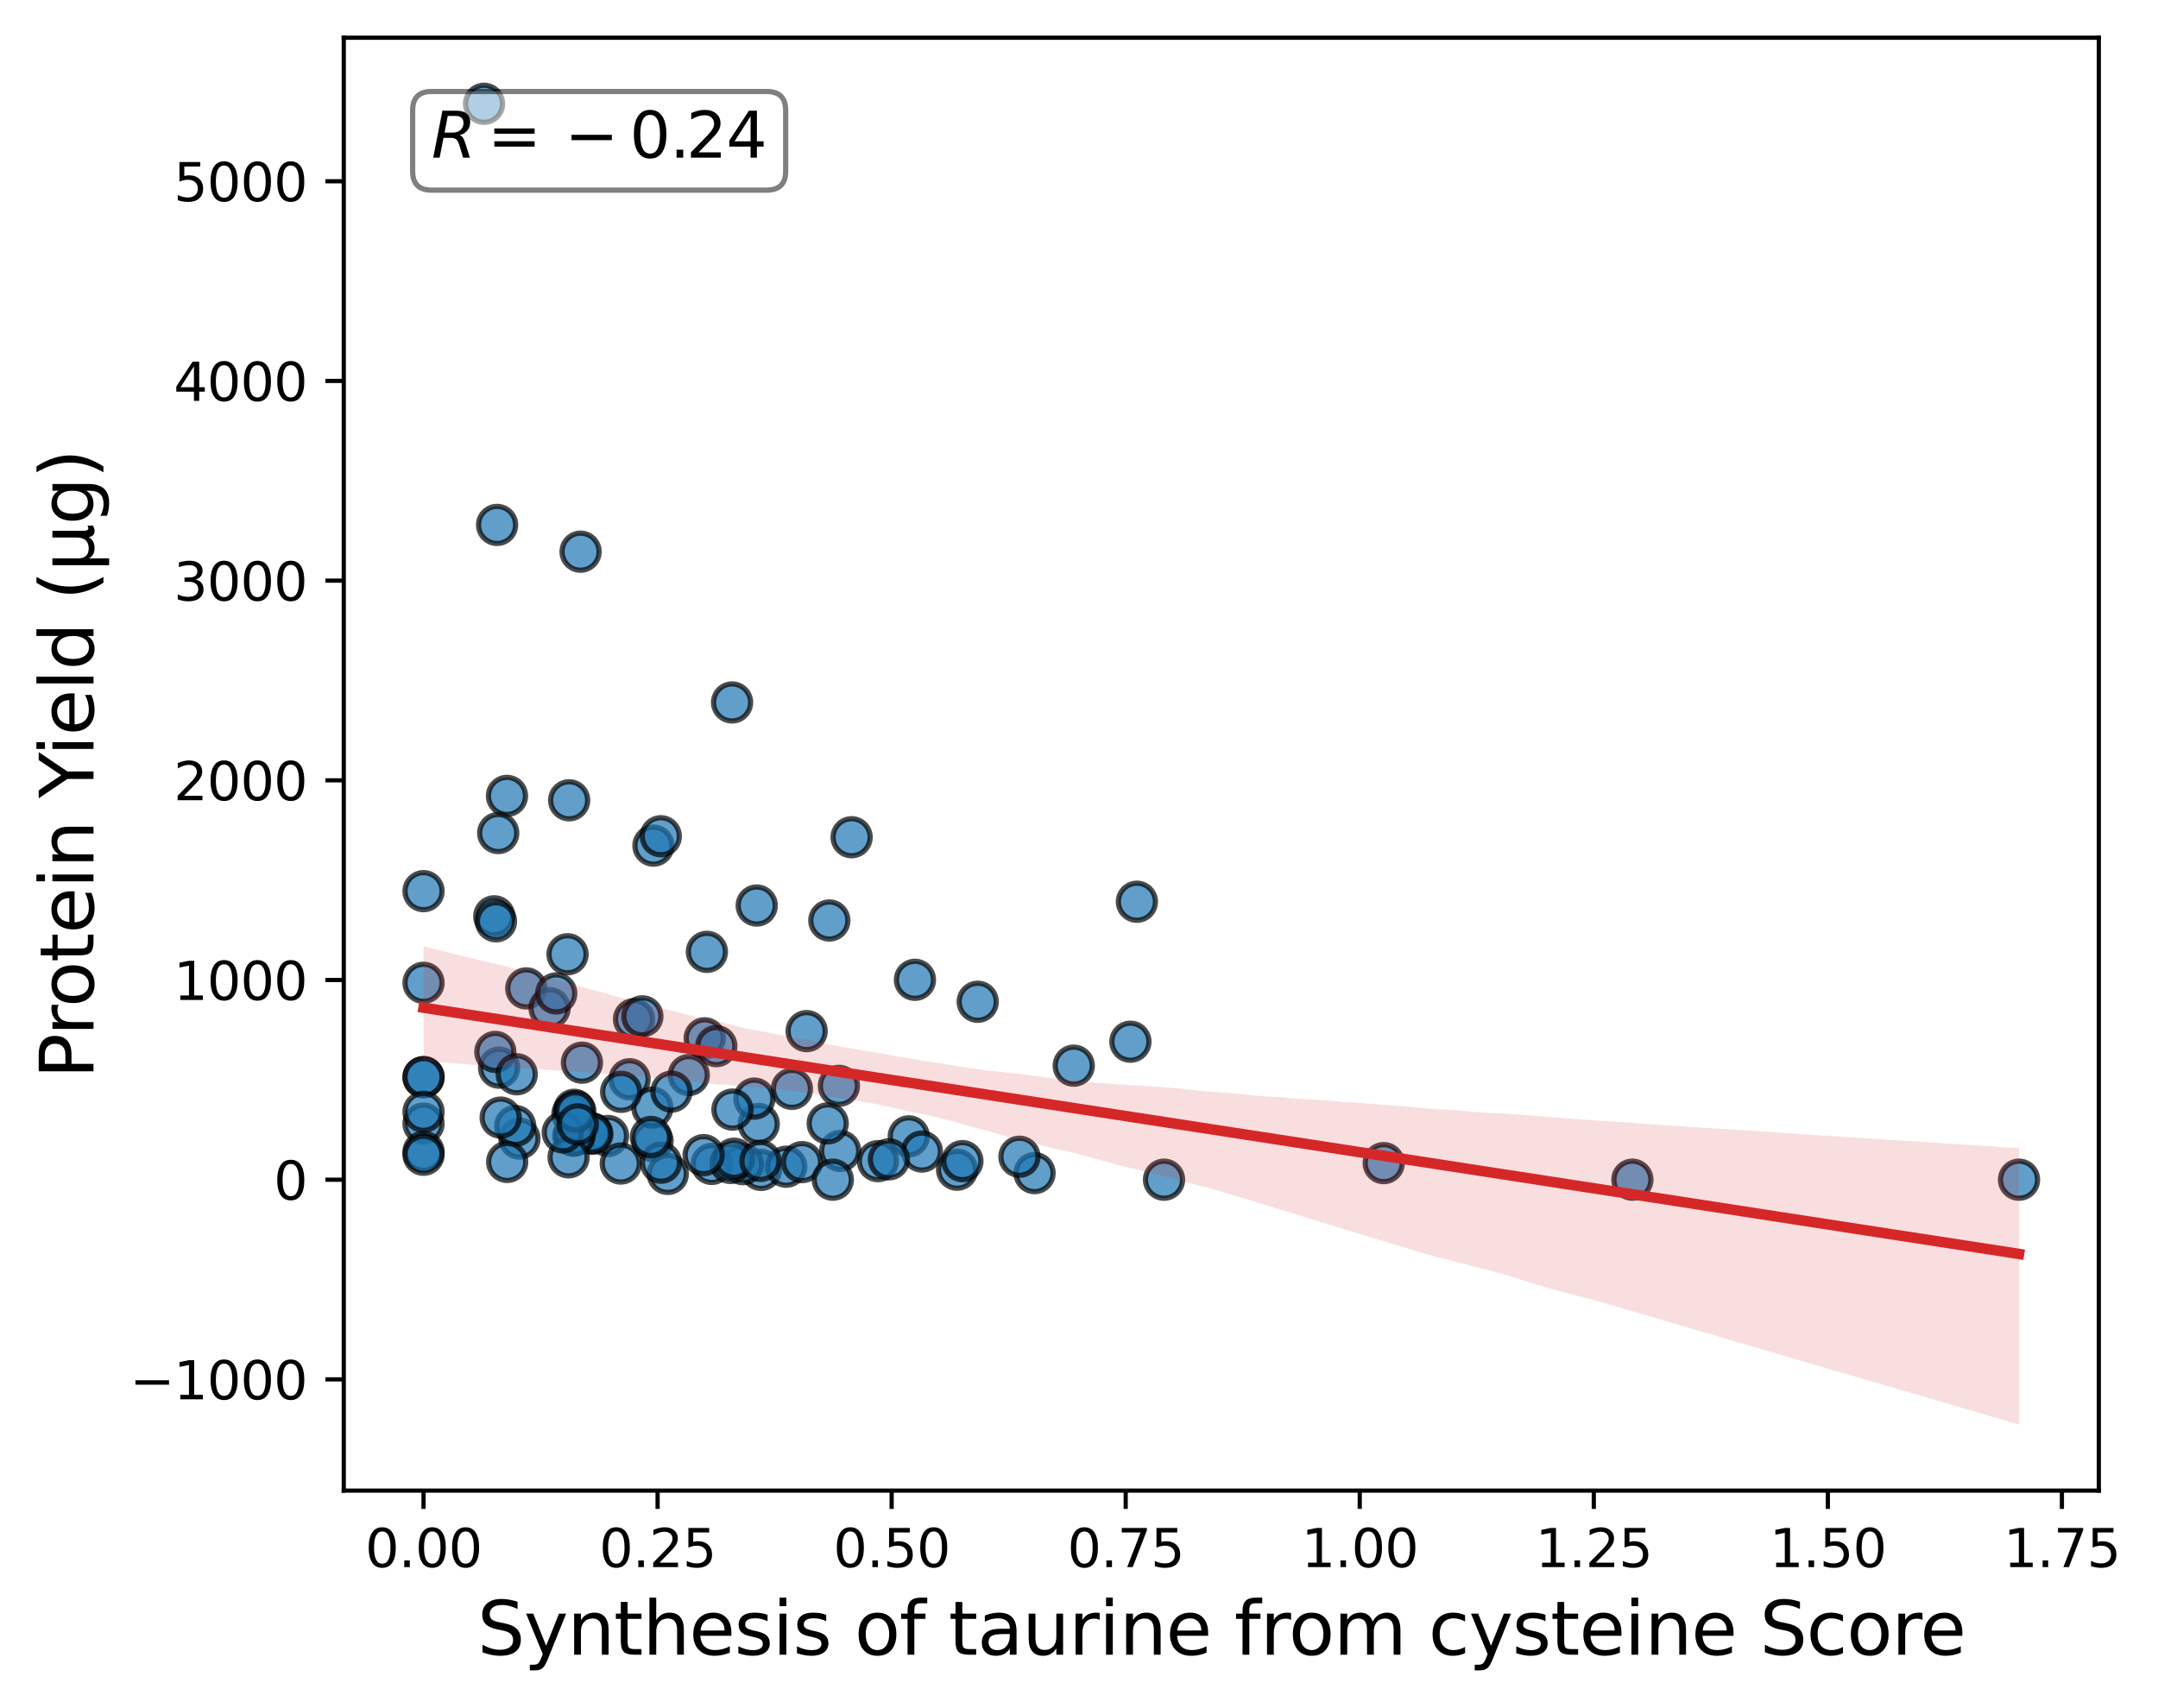 <?xml version="1.0" encoding="utf-8" standalone="no"?>
<!DOCTYPE svg PUBLIC "-//W3C//DTD SVG 1.1//EN"
  "http://www.w3.org/Graphics/SVG/1.1/DTD/svg11.dtd">
<svg xmlns:xlink="http://www.w3.org/1999/xlink" width="411.673pt" height="325.827pt" viewBox="0 0 411.673 325.827" xmlns="http://www.w3.org/2000/svg" version="1.1">
 <defs>
  <style type="text/css">*{stroke-linejoin: round; stroke-linecap: butt}</style>
 </defs>
 <g id="figure_1">
  <g id="patch_1">
   <path d="M 0 325.827 
L 411.673 325.827 
L 411.673 0 
L 0 0 
z
" style="fill: #ffffff"/>
  </g>
  <g id="axes_1">
   <g id="patch_2">
    <path d="M 65.579 284.4 
L 400.379 284.4 
L 400.379 7.2 
L 65.579 7.2 
z
" style="fill: #ffffff"/>
   </g>
   <g id="PathCollection_1">
    <defs>
     <path id="m9f93c9356a" d="M 0 3.536 
C 0.938 3.536 1.837 3.163 2.5 2.5 
C 3.163 1.837 3.536 0.938 3.536 0 
C 3.536 -0.938 3.163 -1.837 2.5 -2.5 
C 1.837 -3.163 0.938 -3.536 0 -3.536 
C -0.938 -3.536 -1.837 -3.163 -2.5 -2.5 
C -3.163 -1.837 -3.536 -0.938 -3.536 0 
C -3.536 0.938 -3.163 1.837 -2.5 2.5 
C -1.837 3.163 -0.938 3.536 0 3.536 
z
" style="stroke: #000000; stroke-opacity: 0.7"/>
    </defs>
    <g clip-path="url(#p8a6042e773)">
     <use xlink:href="#m9f93c9356a" x="215.643" y="198.755" style="fill: #1f77b4; fill-opacity: 0.7; stroke: #000000; stroke-opacity: 0.7"/>
     <use xlink:href="#m9f93c9356a" x="173.362" y="216.815" style="fill: #1f77b4; fill-opacity: 0.7; stroke: #000000; stroke-opacity: 0.7"/>
     <use xlink:href="#m9f93c9356a" x="134.433" y="198.108" style="fill: #1f77b4; fill-opacity: 0.7; stroke: #000000; stroke-opacity: 0.7"/>
     <use xlink:href="#m9f93c9356a" x="99.093" y="217.234" style="fill: #1f77b4; fill-opacity: 0.7; stroke: #000000; stroke-opacity: 0.7"/>
     <use xlink:href="#m9f93c9356a" x="120.099" y="205.918" style="fill: #1f77b4; fill-opacity: 0.7; stroke: #000000; stroke-opacity: 0.7"/>
     <use xlink:href="#m9f93c9356a" x="80.797" y="187.516" style="fill: #1f77b4; fill-opacity: 0.7; stroke: #000000; stroke-opacity: 0.7"/>
     <use xlink:href="#m9f93c9356a" x="98.282" y="214.833" style="fill: #1f77b4; fill-opacity: 0.7; stroke: #000000; stroke-opacity: 0.7"/>
     <use xlink:href="#m9f93c9356a" x="100.396" y="188.583" style="fill: #1f77b4; fill-opacity: 0.7; stroke: #000000; stroke-opacity: 0.7"/>
     <use xlink:href="#m9f93c9356a" x="80.797" y="214.376" style="fill: #1f77b4; fill-opacity: 0.7; stroke: #000000; stroke-opacity: 0.7"/>
     <use xlink:href="#m9f93c9356a" x="95.21" y="203.708" style="fill: #1f77b4; fill-opacity: 0.7; stroke: #000000; stroke-opacity: 0.7"/>
     <use xlink:href="#m9f93c9356a" x="115.991" y="216.738" style="fill: #1f77b4; fill-opacity: 0.7; stroke: #000000; stroke-opacity: 0.7"/>
     <use xlink:href="#m9f93c9356a" x="160.278" y="219.596" style="fill: #1f77b4; fill-opacity: 0.7; stroke: #000000; stroke-opacity: 0.7"/>
     <use xlink:href="#m9f93c9356a" x="134.851" y="181.61" style="fill: #1f77b4; fill-opacity: 0.7; stroke: #000000; stroke-opacity: 0.7"/>
     <use xlink:href="#m9f93c9356a" x="186.517" y="191.135" style="fill: #1f77b4; fill-opacity: 0.7; stroke: #000000; stroke-opacity: 0.7"/>
     <use xlink:href="#m9f93c9356a" x="112.784" y="216.205" style="fill: #1f77b4; fill-opacity: 0.7; stroke: #000000; stroke-opacity: 0.7"/>
     <use xlink:href="#m9f93c9356a" x="80.797" y="205.537" style="fill: #1f77b4; fill-opacity: 0.7; stroke: #000000; stroke-opacity: 0.7"/>
     <use xlink:href="#m9f93c9356a" x="112.998" y="216.319" style="fill: #1f77b4; fill-opacity: 0.7; stroke: #000000; stroke-opacity: 0.7"/>
     <use xlink:href="#m9f93c9356a" x="175.862" y="219.71" style="fill: #1f77b4; fill-opacity: 0.7; stroke: #000000; stroke-opacity: 0.7"/>
     <use xlink:href="#m9f93c9356a" x="109.365" y="216.7" style="fill: #1f77b4; fill-opacity: 0.7; stroke: #000000; stroke-opacity: 0.7"/>
     <use xlink:href="#m9f93c9356a" x="80.797" y="205.499" style="fill: #1f77b4; fill-opacity: 0.7; stroke: #000000; stroke-opacity: 0.7"/>
     <use xlink:href="#m9f93c9356a" x="136.651" y="199.594" style="fill: #1f77b4; fill-opacity: 0.7; stroke: #000000; stroke-opacity: 0.7"/>
     <use xlink:href="#m9f93c9356a" x="153.881" y="196.736" style="fill: #1f77b4; fill-opacity: 0.7; stroke: #000000; stroke-opacity: 0.7"/>
     <use xlink:href="#m9f93c9356a" x="174.541" y="186.944" style="fill: #1f77b4; fill-opacity: 0.7; stroke: #000000; stroke-opacity: 0.7"/>
     <use xlink:href="#m9f93c9356a" x="80.797" y="212.128" style="fill: #1f77b4; fill-opacity: 0.7; stroke: #000000; stroke-opacity: 0.7"/>
     <use xlink:href="#m9f93c9356a" x="109.632" y="216.586" style="fill: #1f77b4; fill-opacity: 0.7; stroke: #000000; stroke-opacity: 0.7"/>
     <use xlink:href="#m9f93c9356a" x="94.491" y="200.698" style="fill: #1f77b4; fill-opacity: 0.7; stroke: #000000; stroke-opacity: 0.7"/>
     <use xlink:href="#m9f93c9356a" x="144.742" y="214.452" style="fill: #1f77b4; fill-opacity: 0.7; stroke: #000000; stroke-opacity: 0.7"/>
     <use xlink:href="#m9f93c9356a" x="80.797" y="219.748" style="fill: #1f77b4; fill-opacity: 0.7; stroke: #000000; stroke-opacity: 0.7"/>
     <use xlink:href="#m9f93c9356a" x="109.203" y="212.586" style="fill: #1f77b4; fill-opacity: 0.7; stroke: #000000; stroke-opacity: 0.7"/>
     <use xlink:href="#m9f93c9356a" x="111.014" y="202.756" style="fill: #1f77b4; fill-opacity: 0.7; stroke: #000000; stroke-opacity: 0.7"/>
     <use xlink:href="#m9f93c9356a" x="143.911" y="209.614" style="fill: #1f77b4; fill-opacity: 0.7; stroke: #000000; stroke-opacity: 0.7"/>
     <use xlink:href="#m9f93c9356a" x="204.836" y="203.327" style="fill: #1f77b4; fill-opacity: 0.7; stroke: #000000; stroke-opacity: 0.7"/>
     <use xlink:href="#m9f93c9356a" x="109.524" y="211.747" style="fill: #1f77b4; fill-opacity: 0.7; stroke: #000000; stroke-opacity: 0.7"/>
     <use xlink:href="#m9f93c9356a" x="120.951" y="194.45" style="fill: #1f77b4; fill-opacity: 0.7; stroke: #000000; stroke-opacity: 0.7"/>
     <use xlink:href="#m9f93c9356a" x="124.484" y="217.691" style="fill: #1f77b4; fill-opacity: 0.7; stroke: #000000; stroke-opacity: 0.7"/>
     <use xlink:href="#m9f93c9356a" x="108.267" y="182.068" style="fill: #1f77b4; fill-opacity: 0.7; stroke: #000000; stroke-opacity: 0.7"/>
     <use xlink:href="#m9f93c9356a" x="131.395" y="205.118" style="fill: #1f77b4; fill-opacity: 0.7; stroke: #000000; stroke-opacity: 0.7"/>
     <use xlink:href="#m9f93c9356a" x="96.713" y="151.854" style="fill: #1f77b4; fill-opacity: 0.7; stroke: #000000; stroke-opacity: 0.7"/>
     <use xlink:href="#m9f93c9356a" x="139.654" y="134.024" style="fill: #1f77b4; fill-opacity: 0.7; stroke: #000000; stroke-opacity: 0.7"/>
     <use xlink:href="#m9f93c9356a" x="110.753" y="105.258" style="fill: #1f77b4; fill-opacity: 0.7; stroke: #000000; stroke-opacity: 0.7"/>
     <use xlink:href="#m9f93c9356a" x="94.827" y="100.153" style="fill: #1f77b4; fill-opacity: 0.7; stroke: #000000; stroke-opacity: 0.7"/>
     <use xlink:href="#m9f93c9356a" x="92.339" y="19.8" style="fill: #1f77b4; fill-opacity: 0.7; stroke: #000000; stroke-opacity: 0.7"/>
     <use xlink:href="#m9f93c9356a" x="94.286" y="174.829" style="fill: #1f77b4; fill-opacity: 0.7; stroke: #000000; stroke-opacity: 0.7"/>
     <use xlink:href="#m9f93c9356a" x="144.356" y="172.771" style="fill: #1f77b4; fill-opacity: 0.7; stroke: #000000; stroke-opacity: 0.7"/>
     <use xlink:href="#m9f93c9356a" x="216.884" y="172.047" style="fill: #1f77b4; fill-opacity: 0.7; stroke: #000000; stroke-opacity: 0.7"/>
     <use xlink:href="#m9f93c9356a" x="80.797" y="170.028" style="fill: #1f77b4; fill-opacity: 0.7; stroke: #000000; stroke-opacity: 0.7"/>
     <use xlink:href="#m9f93c9356a" x="124.657" y="161.341" style="fill: #1f77b4; fill-opacity: 0.7; stroke: #000000; stroke-opacity: 0.7"/>
     <use xlink:href="#m9f93c9356a" x="162.459" y="159.741" style="fill: #1f77b4; fill-opacity: 0.7; stroke: #000000; stroke-opacity: 0.7"/>
     <use xlink:href="#m9f93c9356a" x="126.059" y="159.551" style="fill: #1f77b4; fill-opacity: 0.7; stroke: #000000; stroke-opacity: 0.7"/>
     <use xlink:href="#m9f93c9356a" x="95.041" y="158.941" style="fill: #1f77b4; fill-opacity: 0.7; stroke: #000000; stroke-opacity: 0.7"/>
     <use xlink:href="#m9f93c9356a" x="94.613" y="175.781" style="fill: #1f77b4; fill-opacity: 0.7; stroke: #000000; stroke-opacity: 0.7"/>
     <use xlink:href="#m9f93c9356a" x="158.21" y="175.629" style="fill: #1f77b4; fill-opacity: 0.7; stroke: #000000; stroke-opacity: 0.7"/>
     <use xlink:href="#m9f93c9356a" x="127.386" y="223.977" style="fill: #1f77b4; fill-opacity: 0.7; stroke: #000000; stroke-opacity: 0.7"/>
     <use xlink:href="#m9f93c9356a" x="197.358" y="223.825" style="fill: #1f77b4; fill-opacity: 0.7; stroke: #000000; stroke-opacity: 0.7"/>
     <use xlink:href="#m9f93c9356a" x="145.174" y="223.215" style="fill: #1f77b4; fill-opacity: 0.7; stroke: #000000; stroke-opacity: 0.7"/>
     <use xlink:href="#m9f93c9356a" x="182.583" y="223.177" style="fill: #1f77b4; fill-opacity: 0.7; stroke: #000000; stroke-opacity: 0.7"/>
     <use xlink:href="#m9f93c9356a" x="149.98" y="222.606" style="fill: #1f77b4; fill-opacity: 0.7; stroke: #000000; stroke-opacity: 0.7"/>
     <use xlink:href="#m9f93c9356a" x="141.741" y="222.111" style="fill: #1f77b4; fill-opacity: 0.7; stroke: #000000; stroke-opacity: 0.7"/>
     <use xlink:href="#m9f93c9356a" x="135.775" y="222.072" style="fill: #1f77b4; fill-opacity: 0.7; stroke: #000000; stroke-opacity: 0.7"/>
     <use xlink:href="#m9f93c9356a" x="118.426" y="221.996" style="fill: #1f77b4; fill-opacity: 0.7; stroke: #000000; stroke-opacity: 0.7"/>
     <use xlink:href="#m9f93c9356a" x="263.966" y="221.92" style="fill: #1f77b4; fill-opacity: 0.7; stroke: #000000; stroke-opacity: 0.7"/>
     <use xlink:href="#m9f93c9356a" x="139.345" y="221.882" style="fill: #1f77b4; fill-opacity: 0.7; stroke: #000000; stroke-opacity: 0.7"/>
     <use xlink:href="#m9f93c9356a" x="126.095" y="221.844" style="fill: #1f77b4; fill-opacity: 0.7; stroke: #000000; stroke-opacity: 0.7"/>
     <use xlink:href="#m9f93c9356a" x="153" y="221.73" style="fill: #1f77b4; fill-opacity: 0.7; stroke: #000000; stroke-opacity: 0.7"/>
     <use xlink:href="#m9f93c9356a" x="96.75" y="221.691" style="fill: #1f77b4; fill-opacity: 0.7; stroke: #000000; stroke-opacity: 0.7"/>
     <use xlink:href="#m9f93c9356a" x="167.481" y="221.539" style="fill: #1f77b4; fill-opacity: 0.7; stroke: #000000; stroke-opacity: 0.7"/>
     <use xlink:href="#m9f93c9356a" x="183.597" y="221.539" style="fill: #1f77b4; fill-opacity: 0.7; stroke: #000000; stroke-opacity: 0.7"/>
     <use xlink:href="#m9f93c9356a" x="169.574" y="221.196" style="fill: #1f77b4; fill-opacity: 0.7; stroke: #000000; stroke-opacity: 0.7"/>
     <use xlink:href="#m9f93c9356a" x="140.022" y="221.082" style="fill: #1f77b4; fill-opacity: 0.7; stroke: #000000; stroke-opacity: 0.7"/>
     <use xlink:href="#m9f93c9356a" x="108.465" y="220.815" style="fill: #1f77b4; fill-opacity: 0.7; stroke: #000000; stroke-opacity: 0.7"/>
     <use xlink:href="#m9f93c9356a" x="194.474" y="220.701" style="fill: #1f77b4; fill-opacity: 0.7; stroke: #000000; stroke-opacity: 0.7"/>
     <use xlink:href="#m9f93c9356a" x="124.448" y="211.328" style="fill: #1f77b4; fill-opacity: 0.7; stroke: #000000; stroke-opacity: 0.7"/>
     <use xlink:href="#m9f93c9356a" x="122.544" y="193.917" style="fill: #1f77b4; fill-opacity: 0.7; stroke: #000000; stroke-opacity: 0.7"/>
     <use xlink:href="#m9f93c9356a" x="107.353" y="216.053" style="fill: #1f77b4; fill-opacity: 0.7; stroke: #000000; stroke-opacity: 0.7"/>
     <use xlink:href="#m9f93c9356a" x="108.576" y="152.693" style="fill: #1f77b4; fill-opacity: 0.7; stroke: #000000; stroke-opacity: 0.7"/>
     <use xlink:href="#m9f93c9356a" x="80.797" y="220.32" style="fill: #1f77b4; fill-opacity: 0.7; stroke: #000000; stroke-opacity: 0.7"/>
     <use xlink:href="#m9f93c9356a" x="157.897" y="214.338" style="fill: #1f77b4; fill-opacity: 0.7; stroke: #000000; stroke-opacity: 0.7"/>
     <use xlink:href="#m9f93c9356a" x="98.569" y="204.966" style="fill: #1f77b4; fill-opacity: 0.7; stroke: #000000; stroke-opacity: 0.7"/>
     <use xlink:href="#m9f93c9356a" x="95.511" y="213.233" style="fill: #1f77b4; fill-opacity: 0.7; stroke: #000000; stroke-opacity: 0.7"/>
     <use xlink:href="#m9f93c9356a" x="109.742" y="212.014" style="fill: #1f77b4; fill-opacity: 0.7; stroke: #000000; stroke-opacity: 0.7"/>
     <use xlink:href="#m9f93c9356a" x="104.842" y="192.355" style="fill: #1f77b4; fill-opacity: 0.7; stroke: #000000; stroke-opacity: 0.7"/>
     <use xlink:href="#m9f93c9356a" x="134.228" y="220.396" style="fill: #1f77b4; fill-opacity: 0.7; stroke: #000000; stroke-opacity: 0.7"/>
     <use xlink:href="#m9f93c9356a" x="139.727" y="211.709" style="fill: #1f77b4; fill-opacity: 0.7; stroke: #000000; stroke-opacity: 0.7"/>
     <use xlink:href="#m9f93c9356a" x="118.494" y="208.318" style="fill: #1f77b4; fill-opacity: 0.7; stroke: #000000; stroke-opacity: 0.7"/>
     <use xlink:href="#m9f93c9356a" x="124.178" y="216.929" style="fill: #1f77b4; fill-opacity: 0.7; stroke: #000000; stroke-opacity: 0.7"/>
     <use xlink:href="#m9f93c9356a" x="128.09" y="208.28" style="fill: #1f77b4; fill-opacity: 0.7; stroke: #000000; stroke-opacity: 0.7"/>
     <use xlink:href="#m9f93c9356a" x="160.035" y="207.175" style="fill: #1f77b4; fill-opacity: 0.7; stroke: #000000; stroke-opacity: 0.7"/>
     <use xlink:href="#m9f93c9356a" x="110.217" y="214.529" style="fill: #1f77b4; fill-opacity: 0.7; stroke: #000000; stroke-opacity: 0.7"/>
     <use xlink:href="#m9f93c9356a" x="151.069" y="207.747" style="fill: #1f77b4; fill-opacity: 0.7; stroke: #000000; stroke-opacity: 0.7"/>
     <use xlink:href="#m9f93c9356a" x="145.07" y="221.501" style="fill: #1f77b4; fill-opacity: 0.7; stroke: #000000; stroke-opacity: 0.7"/>
     <use xlink:href="#m9f93c9356a" x="106.11" y="189.535" style="fill: #1f77b4; fill-opacity: 0.7; stroke: #000000; stroke-opacity: 0.7"/>
     <use xlink:href="#m9f93c9356a" x="158.872" y="225.082" style="fill: #1f77b4; fill-opacity: 0.7; stroke: #000000; stroke-opacity: 0.7"/>
     <use xlink:href="#m9f93c9356a" x="222.056" y="225.082" style="fill: #1f77b4; fill-opacity: 0.7; stroke: #000000; stroke-opacity: 0.7"/>
     <use xlink:href="#m9f93c9356a" x="311.401" y="225.082" style="fill: #1f77b4; fill-opacity: 0.7; stroke: #000000; stroke-opacity: 0.7"/>
     <use xlink:href="#m9f93c9356a" x="385.161" y="225.082" style="fill: #1f77b4; fill-opacity: 0.7; stroke: #000000; stroke-opacity: 0.7"/>
    </g>
   </g>
   <g id="PolyCollection_1">
    <path d="M 80.797 180.516 
L 80.797 202.462 
L 83.872 202.678 
L 86.946 202.894 
L 90.02 203.139 
L 93.095 203.386 
L 96.169 203.543 
L 99.244 203.759 
L 102.318 203.97 
L 105.392 204.189 
L 108.467 204.378 
L 111.541 204.587 
L 114.615 204.842 
L 117.69 205.09 
L 120.764 205.33 
L 123.839 205.577 
L 126.913 205.813 
L 129.987 206.152 
L 133.062 206.418 
L 136.136 206.846 
L 139.21 207.033 
L 142.285 207.289 
L 145.359 207.577 
L 148.434 207.824 
L 151.508 208.171 
L 154.582 208.636 
L 157.657 209.085 
L 160.731 209.645 
L 163.806 210.085 
L 166.88 210.591 
L 169.954 211.237 
L 173.029 211.99 
L 176.103 212.555 
L 179.177 213.304 
L 182.252 214.07 
L 185.326 215.001 
L 188.401 215.752 
L 191.475 216.688 
L 194.549 217.446 
L 197.624 218.206 
L 200.698 219.056 
L 203.772 219.716 
L 206.847 220.477 
L 209.921 221.353 
L 212.996 222.217 
L 216.07 222.944 
L 219.144 223.688 
L 222.219 224.489 
L 225.293 225.289 
L 228.367 226.09 
L 231.442 226.891 
L 234.516 227.805 
L 237.591 228.738 
L 240.665 229.683 
L 243.739 230.628 
L 246.814 231.573 
L 249.888 232.518 
L 252.963 233.463 
L 256.037 234.403 
L 259.111 235.341 
L 262.186 236.279 
L 265.26 237.216 
L 268.334 238.154 
L 271.409 239.092 
L 274.483 239.911 
L 277.558 240.703 
L 280.632 241.494 
L 283.706 242.282 
L 286.781 243.087 
L 289.855 244.06 
L 292.929 245.034 
L 296.004 245.932 
L 299.078 246.745 
L 302.153 247.558 
L 305.227 248.371 
L 308.301 249.265 
L 311.376 250.168 
L 314.45 251.071 
L 317.525 251.974 
L 320.599 252.878 
L 323.673 253.781 
L 326.748 254.684 
L 329.822 255.587 
L 332.896 256.488 
L 335.971 257.389 
L 339.045 258.289 
L 342.12 259.19 
L 345.194 260.091 
L 348.268 260.992 
L 351.343 261.892 
L 354.417 262.793 
L 357.491 263.694 
L 360.566 264.594 
L 363.64 265.495 
L 366.715 266.396 
L 369.789 267.296 
L 372.863 268.197 
L 375.938 269.098 
L 379.012 269.999 
L 382.087 270.899 
L 385.161 271.8 
L 385.161 219.06 
L 385.161 219.06 
L 382.087 218.885 
L 379.012 218.674 
L 375.938 218.465 
L 372.863 218.267 
L 369.789 218.068 
L 366.715 217.869 
L 363.64 217.678 
L 360.566 217.495 
L 357.491 217.273 
L 354.417 217.075 
L 351.343 216.877 
L 348.268 216.692 
L 345.194 216.481 
L 342.12 216.281 
L 339.045 216.082 
L 335.971 215.883 
L 332.896 215.684 
L 329.822 215.486 
L 326.748 215.288 
L 323.673 215.089 
L 320.599 214.891 
L 317.525 214.693 
L 314.45 214.482 
L 311.376 214.248 
L 308.301 214.047 
L 305.227 213.852 
L 302.153 213.615 
L 299.078 213.379 
L 296.004 213.143 
L 292.929 212.903 
L 289.855 212.666 
L 286.781 212.442 
L 283.706 212.329 
L 280.632 212.11 
L 277.558 211.811 
L 274.483 211.659 
L 271.409 211.422 
L 268.334 211.156 
L 265.26 210.889 
L 262.186 210.64 
L 259.111 210.428 
L 256.037 210.217 
L 252.963 209.983 
L 249.888 209.781 
L 246.814 209.566 
L 243.739 209.299 
L 240.665 209.147 
L 237.591 208.829 
L 234.516 208.571 
L 231.442 208.329 
L 228.367 208.088 
L 225.293 207.718 
L 222.219 207.439 
L 219.144 207.244 
L 216.07 207.066 
L 212.996 206.874 
L 209.921 206.64 
L 206.847 206.401 
L 203.772 206.031 
L 200.698 205.745 
L 197.624 205.324 
L 194.549 204.929 
L 191.475 204.575 
L 188.401 204.251 
L 185.326 203.851 
L 182.252 203.343 
L 179.177 202.845 
L 176.103 202.39 
L 173.029 201.862 
L 169.954 201.332 
L 166.88 200.812 
L 163.806 200.25 
L 160.731 199.757 
L 157.657 199.158 
L 154.582 198.504 
L 151.508 198 
L 148.434 197.391 
L 145.359 196.79 
L 142.285 196.217 
L 139.21 195.443 
L 136.136 194.734 
L 133.062 194.094 
L 129.987 193.318 
L 126.913 192.521 
L 123.839 191.742 
L 120.764 190.931 
L 117.69 190.184 
L 114.615 189.239 
L 111.541 188.476 
L 108.467 187.627 
L 105.392 186.78 
L 102.318 185.851 
L 99.244 185.08 
L 96.169 184.306 
L 93.095 183.566 
L 90.02 182.826 
L 86.946 182.106 
L 83.872 181.345 
L 80.797 180.516 
z
" clip-path="url(#p8a6042e773)" style="fill: #d62728; fill-opacity: 0.15"/>
   </g>
   <g id="matplotlib.axis_1">
    <g id="xtick_1">
     <g id="line2d_1">
      <defs>
       <path id="m52a143e9ca" d="M 0 0 
L 0 3.5 
" style="stroke: #000000; stroke-width: 0.8"/>
      </defs>
      <g>
       <use xlink:href="#m52a143e9ca" x="80.797" y="284.4" style="stroke: #000000; stroke-width: 0.8"/>
      </g>
     </g>
     <g id="text_1">
      <!-- 0.00 -->
      <g transform="translate(69.664 298.998) scale(0.1 -0.1)">
       <defs>
        <path id="DejaVuSans-30" d="M 2034 4250 
Q 1547 4250 1301 3770 
Q 1056 3291 1056 2328 
Q 1056 1369 1301 889 
Q 1547 409 2034 409 
Q 2525 409 2770 889 
Q 3016 1369 3016 2328 
Q 3016 3291 2770 3770 
Q 2525 4250 2034 4250 
z
M 2034 4750 
Q 2819 4750 3233 4129 
Q 3647 3509 3647 2328 
Q 3647 1150 3233 529 
Q 2819 -91 2034 -91 
Q 1250 -91 836 529 
Q 422 1150 422 2328 
Q 422 3509 836 4129 
Q 1250 4750 2034 4750 
z
" transform="scale(0.016)"/>
        <path id="DejaVuSans-2e" d="M 684 794 
L 1344 794 
L 1344 0 
L 684 0 
L 684 794 
z
" transform="scale(0.016)"/>
       </defs>
       <use xlink:href="#DejaVuSans-30"/>
       <use xlink:href="#DejaVuSans-2e" x="63.623"/>
       <use xlink:href="#DejaVuSans-30" x="95.41"/>
       <use xlink:href="#DejaVuSans-30" x="159.033"/>
      </g>
     </g>
    </g>
    <g id="xtick_2">
     <g id="line2d_2">
      <g>
       <use xlink:href="#m52a143e9ca" x="125.446" y="284.4" style="stroke: #000000; stroke-width: 0.8"/>
      </g>
     </g>
     <g id="text_2">
      <!-- 0.25 -->
      <g transform="translate(114.313 298.998) scale(0.1 -0.1)">
       <defs>
        <path id="DejaVuSans-32" d="M 1228 531 
L 3431 531 
L 3431 0 
L 469 0 
L 469 531 
Q 828 903 1448 1529 
Q 2069 2156 2228 2338 
Q 2531 2678 2651 2914 
Q 2772 3150 2772 3378 
Q 2772 3750 2511 3984 
Q 2250 4219 1831 4219 
Q 1534 4219 1204 4116 
Q 875 4013 500 3803 
L 500 4441 
Q 881 4594 1212 4672 
Q 1544 4750 1819 4750 
Q 2544 4750 2975 4387 
Q 3406 4025 3406 3419 
Q 3406 3131 3298 2873 
Q 3191 2616 2906 2266 
Q 2828 2175 2409 1742 
Q 1991 1309 1228 531 
z
" transform="scale(0.016)"/>
        <path id="DejaVuSans-35" d="M 691 4666 
L 3169 4666 
L 3169 4134 
L 1269 4134 
L 1269 2991 
Q 1406 3038 1543 3061 
Q 1681 3084 1819 3084 
Q 2600 3084 3056 2656 
Q 3513 2228 3513 1497 
Q 3513 744 3044 326 
Q 2575 -91 1722 -91 
Q 1428 -91 1123 -41 
Q 819 9 494 109 
L 494 744 
Q 775 591 1075 516 
Q 1375 441 1709 441 
Q 2250 441 2565 725 
Q 2881 1009 2881 1497 
Q 2881 1984 2565 2268 
Q 2250 2553 1709 2553 
Q 1456 2553 1204 2497 
Q 953 2441 691 2322 
L 691 4666 
z
" transform="scale(0.016)"/>
       </defs>
       <use xlink:href="#DejaVuSans-30"/>
       <use xlink:href="#DejaVuSans-2e" x="63.623"/>
       <use xlink:href="#DejaVuSans-32" x="95.41"/>
       <use xlink:href="#DejaVuSans-35" x="159.033"/>
      </g>
     </g>
    </g>
    <g id="xtick_3">
     <g id="line2d_3">
      <g>
       <use xlink:href="#m52a143e9ca" x="170.095" y="284.4" style="stroke: #000000; stroke-width: 0.8"/>
      </g>
     </g>
     <g id="text_3">
      <!-- 0.50 -->
      <g transform="translate(158.963 298.998) scale(0.1 -0.1)">
       <use xlink:href="#DejaVuSans-30"/>
       <use xlink:href="#DejaVuSans-2e" x="63.623"/>
       <use xlink:href="#DejaVuSans-35" x="95.41"/>
       <use xlink:href="#DejaVuSans-30" x="159.033"/>
      </g>
     </g>
    </g>
    <g id="xtick_4">
     <g id="line2d_4">
      <g>
       <use xlink:href="#m52a143e9ca" x="214.744" y="284.4" style="stroke: #000000; stroke-width: 0.8"/>
      </g>
     </g>
     <g id="text_4">
      <!-- 0.75 -->
      <g transform="translate(203.612 298.998) scale(0.1 -0.1)">
       <defs>
        <path id="DejaVuSans-37" d="M 525 4666 
L 3525 4666 
L 3525 4397 
L 1831 0 
L 1172 0 
L 2766 4134 
L 525 4134 
L 525 4666 
z
" transform="scale(0.016)"/>
       </defs>
       <use xlink:href="#DejaVuSans-30"/>
       <use xlink:href="#DejaVuSans-2e" x="63.623"/>
       <use xlink:href="#DejaVuSans-37" x="95.41"/>
       <use xlink:href="#DejaVuSans-35" x="159.033"/>
      </g>
     </g>
    </g>
    <g id="xtick_5">
     <g id="line2d_5">
      <g>
       <use xlink:href="#m52a143e9ca" x="259.393" y="284.4" style="stroke: #000000; stroke-width: 0.8"/>
      </g>
     </g>
     <g id="text_5">
      <!-- 1.00 -->
      <g transform="translate(248.261 298.998) scale(0.1 -0.1)">
       <defs>
        <path id="DejaVuSans-31" d="M 794 531 
L 1825 531 
L 1825 4091 
L 703 3866 
L 703 4441 
L 1819 4666 
L 2450 4666 
L 2450 531 
L 3481 531 
L 3481 0 
L 794 0 
L 794 531 
z
" transform="scale(0.016)"/>
       </defs>
       <use xlink:href="#DejaVuSans-31"/>
       <use xlink:href="#DejaVuSans-2e" x="63.623"/>
       <use xlink:href="#DejaVuSans-30" x="95.41"/>
       <use xlink:href="#DejaVuSans-30" x="159.033"/>
      </g>
     </g>
    </g>
    <g id="xtick_6">
     <g id="line2d_6">
      <g>
       <use xlink:href="#m52a143e9ca" x="304.042" y="284.4" style="stroke: #000000; stroke-width: 0.8"/>
      </g>
     </g>
     <g id="text_6">
      <!-- 1.25 -->
      <g transform="translate(292.91 298.998) scale(0.1 -0.1)">
       <use xlink:href="#DejaVuSans-31"/>
       <use xlink:href="#DejaVuSans-2e" x="63.623"/>
       <use xlink:href="#DejaVuSans-32" x="95.41"/>
       <use xlink:href="#DejaVuSans-35" x="159.033"/>
      </g>
     </g>
    </g>
    <g id="xtick_7">
     <g id="line2d_7">
      <g>
       <use xlink:href="#m52a143e9ca" x="348.692" y="284.4" style="stroke: #000000; stroke-width: 0.8"/>
      </g>
     </g>
     <g id="text_7">
      <!-- 1.50 -->
      <g transform="translate(337.559 298.998) scale(0.1 -0.1)">
       <use xlink:href="#DejaVuSans-31"/>
       <use xlink:href="#DejaVuSans-2e" x="63.623"/>
       <use xlink:href="#DejaVuSans-35" x="95.41"/>
       <use xlink:href="#DejaVuSans-30" x="159.033"/>
      </g>
     </g>
    </g>
    <g id="xtick_8">
     <g id="line2d_8">
      <g>
       <use xlink:href="#m52a143e9ca" x="393.341" y="284.4" style="stroke: #000000; stroke-width: 0.8"/>
      </g>
     </g>
     <g id="text_8">
      <!-- 1.75 -->
      <g transform="translate(382.208 298.998) scale(0.1 -0.1)">
       <use xlink:href="#DejaVuSans-31"/>
       <use xlink:href="#DejaVuSans-2e" x="63.623"/>
       <use xlink:href="#DejaVuSans-37" x="95.41"/>
       <use xlink:href="#DejaVuSans-35" x="159.033"/>
      </g>
     </g>
    </g>
    <g id="text_9">
     <!-- Synthesis of taurine from cysteine Score -->
     <g transform="translate(91.056 315.716) scale(0.14 -0.14)">
      <defs>
       <path id="DejaVuSans-53" d="M 3425 4513 
L 3425 3897 
Q 3066 4069 2747 4153 
Q 2428 4238 2131 4238 
Q 1616 4238 1336 4038 
Q 1056 3838 1056 3469 
Q 1056 3159 1242 3001 
Q 1428 2844 1947 2747 
L 2328 2669 
Q 3034 2534 3370 2195 
Q 3706 1856 3706 1288 
Q 3706 609 3251 259 
Q 2797 -91 1919 -91 
Q 1588 -91 1214 -16 
Q 841 59 441 206 
L 441 856 
Q 825 641 1194 531 
Q 1563 422 1919 422 
Q 2459 422 2753 634 
Q 3047 847 3047 1241 
Q 3047 1584 2836 1778 
Q 2625 1972 2144 2069 
L 1759 2144 
Q 1053 2284 737 2584 
Q 422 2884 422 3419 
Q 422 4038 858 4394 
Q 1294 4750 2059 4750 
Q 2388 4750 2728 4690 
Q 3069 4631 3425 4513 
z
" transform="scale(0.016)"/>
       <path id="DejaVuSans-79" d="M 2059 -325 
Q 1816 -950 1584 -1140 
Q 1353 -1331 966 -1331 
L 506 -1331 
L 506 -850 
L 844 -850 
Q 1081 -850 1212 -737 
Q 1344 -625 1503 -206 
L 1606 56 
L 191 3500 
L 800 3500 
L 1894 763 
L 2988 3500 
L 3597 3500 
L 2059 -325 
z
" transform="scale(0.016)"/>
       <path id="DejaVuSans-6e" d="M 3513 2113 
L 3513 0 
L 2938 0 
L 2938 2094 
Q 2938 2591 2744 2837 
Q 2550 3084 2163 3084 
Q 1697 3084 1428 2787 
Q 1159 2491 1159 1978 
L 1159 0 
L 581 0 
L 581 3500 
L 1159 3500 
L 1159 2956 
Q 1366 3272 1645 3428 
Q 1925 3584 2291 3584 
Q 2894 3584 3203 3211 
Q 3513 2838 3513 2113 
z
" transform="scale(0.016)"/>
       <path id="DejaVuSans-74" d="M 1172 4494 
L 1172 3500 
L 2356 3500 
L 2356 3053 
L 1172 3053 
L 1172 1153 
Q 1172 725 1289 603 
Q 1406 481 1766 481 
L 2356 481 
L 2356 0 
L 1766 0 
Q 1100 0 847 248 
Q 594 497 594 1153 
L 594 3053 
L 172 3053 
L 172 3500 
L 594 3500 
L 594 4494 
L 1172 4494 
z
" transform="scale(0.016)"/>
       <path id="DejaVuSans-68" d="M 3513 2113 
L 3513 0 
L 2938 0 
L 2938 2094 
Q 2938 2591 2744 2837 
Q 2550 3084 2163 3084 
Q 1697 3084 1428 2787 
Q 1159 2491 1159 1978 
L 1159 0 
L 581 0 
L 581 4863 
L 1159 4863 
L 1159 2956 
Q 1366 3272 1645 3428 
Q 1925 3584 2291 3584 
Q 2894 3584 3203 3211 
Q 3513 2838 3513 2113 
z
" transform="scale(0.016)"/>
       <path id="DejaVuSans-65" d="M 3597 1894 
L 3597 1613 
L 953 1613 
Q 991 1019 1311 708 
Q 1631 397 2203 397 
Q 2534 397 2845 478 
Q 3156 559 3463 722 
L 3463 178 
Q 3153 47 2828 -22 
Q 2503 -91 2169 -91 
Q 1331 -91 842 396 
Q 353 884 353 1716 
Q 353 2575 817 3079 
Q 1281 3584 2069 3584 
Q 2775 3584 3186 3129 
Q 3597 2675 3597 1894 
z
M 3022 2063 
Q 3016 2534 2758 2815 
Q 2500 3097 2075 3097 
Q 1594 3097 1305 2825 
Q 1016 2553 972 2059 
L 3022 2063 
z
" transform="scale(0.016)"/>
       <path id="DejaVuSans-73" d="M 2834 3397 
L 2834 2853 
Q 2591 2978 2328 3040 
Q 2066 3103 1784 3103 
Q 1356 3103 1142 2972 
Q 928 2841 928 2578 
Q 928 2378 1081 2264 
Q 1234 2150 1697 2047 
L 1894 2003 
Q 2506 1872 2764 1633 
Q 3022 1394 3022 966 
Q 3022 478 2636 193 
Q 2250 -91 1575 -91 
Q 1294 -91 989 -36 
Q 684 19 347 128 
L 347 722 
Q 666 556 975 473 
Q 1284 391 1588 391 
Q 1994 391 2212 530 
Q 2431 669 2431 922 
Q 2431 1156 2273 1281 
Q 2116 1406 1581 1522 
L 1381 1569 
Q 847 1681 609 1914 
Q 372 2147 372 2553 
Q 372 3047 722 3315 
Q 1072 3584 1716 3584 
Q 2034 3584 2315 3537 
Q 2597 3491 2834 3397 
z
" transform="scale(0.016)"/>
       <path id="DejaVuSans-69" d="M 603 3500 
L 1178 3500 
L 1178 0 
L 603 0 
L 603 3500 
z
M 603 4863 
L 1178 4863 
L 1178 4134 
L 603 4134 
L 603 4863 
z
" transform="scale(0.016)"/>
       <path id="DejaVuSans-20" transform="scale(0.016)"/>
       <path id="DejaVuSans-6f" d="M 1959 3097 
Q 1497 3097 1228 2736 
Q 959 2375 959 1747 
Q 959 1119 1226 758 
Q 1494 397 1959 397 
Q 2419 397 2687 759 
Q 2956 1122 2956 1747 
Q 2956 2369 2687 2733 
Q 2419 3097 1959 3097 
z
M 1959 3584 
Q 2709 3584 3137 3096 
Q 3566 2609 3566 1747 
Q 3566 888 3137 398 
Q 2709 -91 1959 -91 
Q 1206 -91 779 398 
Q 353 888 353 1747 
Q 353 2609 779 3096 
Q 1206 3584 1959 3584 
z
" transform="scale(0.016)"/>
       <path id="DejaVuSans-66" d="M 2375 4863 
L 2375 4384 
L 1825 4384 
Q 1516 4384 1395 4259 
Q 1275 4134 1275 3809 
L 1275 3500 
L 2222 3500 
L 2222 3053 
L 1275 3053 
L 1275 0 
L 697 0 
L 697 3053 
L 147 3053 
L 147 3500 
L 697 3500 
L 697 3744 
Q 697 4328 969 4595 
Q 1241 4863 1831 4863 
L 2375 4863 
z
" transform="scale(0.016)"/>
       <path id="DejaVuSans-61" d="M 2194 1759 
Q 1497 1759 1228 1600 
Q 959 1441 959 1056 
Q 959 750 1161 570 
Q 1363 391 1709 391 
Q 2188 391 2477 730 
Q 2766 1069 2766 1631 
L 2766 1759 
L 2194 1759 
z
M 3341 1997 
L 3341 0 
L 2766 0 
L 2766 531 
Q 2569 213 2275 61 
Q 1981 -91 1556 -91 
Q 1019 -91 701 211 
Q 384 513 384 1019 
Q 384 1609 779 1909 
Q 1175 2209 1959 2209 
L 2766 2209 
L 2766 2266 
Q 2766 2663 2505 2880 
Q 2244 3097 1772 3097 
Q 1472 3097 1187 3025 
Q 903 2953 641 2809 
L 641 3341 
Q 956 3463 1253 3523 
Q 1550 3584 1831 3584 
Q 2591 3584 2966 3190 
Q 3341 2797 3341 1997 
z
" transform="scale(0.016)"/>
       <path id="DejaVuSans-75" d="M 544 1381 
L 544 3500 
L 1119 3500 
L 1119 1403 
Q 1119 906 1312 657 
Q 1506 409 1894 409 
Q 2359 409 2629 706 
Q 2900 1003 2900 1516 
L 2900 3500 
L 3475 3500 
L 3475 0 
L 2900 0 
L 2900 538 
Q 2691 219 2414 64 
Q 2138 -91 1772 -91 
Q 1169 -91 856 284 
Q 544 659 544 1381 
z
M 1991 3584 
L 1991 3584 
z
" transform="scale(0.016)"/>
       <path id="DejaVuSans-72" d="M 2631 2963 
Q 2534 3019 2420 3045 
Q 2306 3072 2169 3072 
Q 1681 3072 1420 2755 
Q 1159 2438 1159 1844 
L 1159 0 
L 581 0 
L 581 3500 
L 1159 3500 
L 1159 2956 
Q 1341 3275 1631 3429 
Q 1922 3584 2338 3584 
Q 2397 3584 2469 3576 
Q 2541 3569 2628 3553 
L 2631 2963 
z
" transform="scale(0.016)"/>
       <path id="DejaVuSans-6d" d="M 3328 2828 
Q 3544 3216 3844 3400 
Q 4144 3584 4550 3584 
Q 5097 3584 5394 3201 
Q 5691 2819 5691 2113 
L 5691 0 
L 5113 0 
L 5113 2094 
Q 5113 2597 4934 2840 
Q 4756 3084 4391 3084 
Q 3944 3084 3684 2787 
Q 3425 2491 3425 1978 
L 3425 0 
L 2847 0 
L 2847 2094 
Q 2847 2600 2669 2842 
Q 2491 3084 2119 3084 
Q 1678 3084 1418 2786 
Q 1159 2488 1159 1978 
L 1159 0 
L 581 0 
L 581 3500 
L 1159 3500 
L 1159 2956 
Q 1356 3278 1631 3431 
Q 1906 3584 2284 3584 
Q 2666 3584 2933 3390 
Q 3200 3197 3328 2828 
z
" transform="scale(0.016)"/>
       <path id="DejaVuSans-63" d="M 3122 3366 
L 3122 2828 
Q 2878 2963 2633 3030 
Q 2388 3097 2138 3097 
Q 1578 3097 1268 2742 
Q 959 2388 959 1747 
Q 959 1106 1268 751 
Q 1578 397 2138 397 
Q 2388 397 2633 464 
Q 2878 531 3122 666 
L 3122 134 
Q 2881 22 2623 -34 
Q 2366 -91 2075 -91 
Q 1284 -91 818 406 
Q 353 903 353 1747 
Q 353 2603 823 3093 
Q 1294 3584 2113 3584 
Q 2378 3584 2631 3529 
Q 2884 3475 3122 3366 
z
" transform="scale(0.016)"/>
      </defs>
      <use xlink:href="#DejaVuSans-53"/>
      <use xlink:href="#DejaVuSans-79" x="63.477"/>
      <use xlink:href="#DejaVuSans-6e" x="122.656"/>
      <use xlink:href="#DejaVuSans-74" x="186.035"/>
      <use xlink:href="#DejaVuSans-68" x="225.244"/>
      <use xlink:href="#DejaVuSans-65" x="288.623"/>
      <use xlink:href="#DejaVuSans-73" x="350.146"/>
      <use xlink:href="#DejaVuSans-69" x="402.246"/>
      <use xlink:href="#DejaVuSans-73" x="430.029"/>
      <use xlink:href="#DejaVuSans-20" x="482.129"/>
      <use xlink:href="#DejaVuSans-6f" x="513.916"/>
      <use xlink:href="#DejaVuSans-66" x="575.098"/>
      <use xlink:href="#DejaVuSans-20" x="610.303"/>
      <use xlink:href="#DejaVuSans-74" x="642.09"/>
      <use xlink:href="#DejaVuSans-61" x="681.299"/>
      <use xlink:href="#DejaVuSans-75" x="742.578"/>
      <use xlink:href="#DejaVuSans-72" x="805.957"/>
      <use xlink:href="#DejaVuSans-69" x="847.07"/>
      <use xlink:href="#DejaVuSans-6e" x="874.854"/>
      <use xlink:href="#DejaVuSans-65" x="938.232"/>
      <use xlink:href="#DejaVuSans-20" x="999.756"/>
      <use xlink:href="#DejaVuSans-66" x="1031.543"/>
      <use xlink:href="#DejaVuSans-72" x="1066.748"/>
      <use xlink:href="#DejaVuSans-6f" x="1105.611"/>
      <use xlink:href="#DejaVuSans-6d" x="1166.793"/>
      <use xlink:href="#DejaVuSans-20" x="1264.205"/>
      <use xlink:href="#DejaVuSans-63" x="1295.992"/>
      <use xlink:href="#DejaVuSans-79" x="1350.973"/>
      <use xlink:href="#DejaVuSans-73" x="1410.152"/>
      <use xlink:href="#DejaVuSans-74" x="1462.252"/>
      <use xlink:href="#DejaVuSans-65" x="1501.461"/>
      <use xlink:href="#DejaVuSans-69" x="1562.984"/>
      <use xlink:href="#DejaVuSans-6e" x="1590.768"/>
      <use xlink:href="#DejaVuSans-65" x="1654.146"/>
      <use xlink:href="#DejaVuSans-20" x="1715.67"/>
      <use xlink:href="#DejaVuSans-53" x="1747.457"/>
      <use xlink:href="#DejaVuSans-63" x="1810.934"/>
      <use xlink:href="#DejaVuSans-6f" x="1865.914"/>
      <use xlink:href="#DejaVuSans-72" x="1927.096"/>
      <use xlink:href="#DejaVuSans-65" x="1965.959"/>
     </g>
    </g>
   </g>
   <g id="matplotlib.axis_2">
    <g id="ytick_1">
     <g id="line2d_9">
      <defs>
       <path id="ma4bd657b7a" d="M 0 0 
L -3.5 0 
" style="stroke: #000000; stroke-width: 0.8"/>
      </defs>
      <g>
       <use xlink:href="#ma4bd657b7a" x="65.579" y="263.182" style="stroke: #000000; stroke-width: 0.8"/>
      </g>
     </g>
     <g id="text_10">
      <!-- −1000 -->
      <g transform="translate(24.749 266.982) scale(0.1 -0.1)">
       <defs>
        <path id="DejaVuSans-2212" d="M 678 2272 
L 4684 2272 
L 4684 1741 
L 678 1741 
L 678 2272 
z
" transform="scale(0.016)"/>
       </defs>
       <use xlink:href="#DejaVuSans-2212"/>
       <use xlink:href="#DejaVuSans-31" x="83.789"/>
       <use xlink:href="#DejaVuSans-30" x="147.412"/>
       <use xlink:href="#DejaVuSans-30" x="211.035"/>
       <use xlink:href="#DejaVuSans-30" x="274.658"/>
      </g>
     </g>
    </g>
    <g id="ytick_2">
     <g id="line2d_10">
      <g>
       <use xlink:href="#ma4bd657b7a" x="65.579" y="225.082" style="stroke: #000000; stroke-width: 0.8"/>
      </g>
     </g>
     <g id="text_11">
      <!-- 0 -->
      <g transform="translate(52.217 228.882) scale(0.1 -0.1)">
       <use xlink:href="#DejaVuSans-30"/>
      </g>
     </g>
    </g>
    <g id="ytick_3">
     <g id="line2d_11">
      <g>
       <use xlink:href="#ma4bd657b7a" x="65.579" y="186.982" style="stroke: #000000; stroke-width: 0.8"/>
      </g>
     </g>
     <g id="text_12">
      <!-- 1000 -->
      <g transform="translate(33.129 190.782) scale(0.1 -0.1)">
       <use xlink:href="#DejaVuSans-31"/>
       <use xlink:href="#DejaVuSans-30" x="63.623"/>
       <use xlink:href="#DejaVuSans-30" x="127.246"/>
       <use xlink:href="#DejaVuSans-30" x="190.869"/>
      </g>
     </g>
    </g>
    <g id="ytick_4">
     <g id="line2d_12">
      <g>
       <use xlink:href="#ma4bd657b7a" x="65.579" y="148.883" style="stroke: #000000; stroke-width: 0.8"/>
      </g>
     </g>
     <g id="text_13">
      <!-- 2000 -->
      <g transform="translate(33.129 152.682) scale(0.1 -0.1)">
       <use xlink:href="#DejaVuSans-32"/>
       <use xlink:href="#DejaVuSans-30" x="63.623"/>
       <use xlink:href="#DejaVuSans-30" x="127.246"/>
       <use xlink:href="#DejaVuSans-30" x="190.869"/>
      </g>
     </g>
    </g>
    <g id="ytick_5">
     <g id="line2d_13">
      <g>
       <use xlink:href="#ma4bd657b7a" x="65.579" y="110.783" style="stroke: #000000; stroke-width: 0.8"/>
      </g>
     </g>
     <g id="text_14">
      <!-- 3000 -->
      <g transform="translate(33.129 114.582) scale(0.1 -0.1)">
       <defs>
        <path id="DejaVuSans-33" d="M 2597 2516 
Q 3050 2419 3304 2112 
Q 3559 1806 3559 1356 
Q 3559 666 3084 287 
Q 2609 -91 1734 -91 
Q 1441 -91 1130 -33 
Q 819 25 488 141 
L 488 750 
Q 750 597 1062 519 
Q 1375 441 1716 441 
Q 2309 441 2620 675 
Q 2931 909 2931 1356 
Q 2931 1769 2642 2001 
Q 2353 2234 1838 2234 
L 1294 2234 
L 1294 2753 
L 1863 2753 
Q 2328 2753 2575 2939 
Q 2822 3125 2822 3475 
Q 2822 3834 2567 4026 
Q 2313 4219 1838 4219 
Q 1578 4219 1281 4162 
Q 984 4106 628 3988 
L 628 4550 
Q 988 4650 1302 4700 
Q 1616 4750 1894 4750 
Q 2613 4750 3031 4423 
Q 3450 4097 3450 3541 
Q 3450 3153 3228 2886 
Q 3006 2619 2597 2516 
z
" transform="scale(0.016)"/>
       </defs>
       <use xlink:href="#DejaVuSans-33"/>
       <use xlink:href="#DejaVuSans-30" x="63.623"/>
       <use xlink:href="#DejaVuSans-30" x="127.246"/>
       <use xlink:href="#DejaVuSans-30" x="190.869"/>
      </g>
     </g>
    </g>
    <g id="ytick_6">
     <g id="line2d_14">
      <g>
       <use xlink:href="#ma4bd657b7a" x="65.579" y="72.683" style="stroke: #000000; stroke-width: 0.8"/>
      </g>
     </g>
     <g id="text_15">
      <!-- 4000 -->
      <g transform="translate(33.129 76.482) scale(0.1 -0.1)">
       <defs>
        <path id="DejaVuSans-34" d="M 2419 4116 
L 825 1625 
L 2419 1625 
L 2419 4116 
z
M 2253 4666 
L 3047 4666 
L 3047 1625 
L 3713 1625 
L 3713 1100 
L 3047 1100 
L 3047 0 
L 2419 0 
L 2419 1100 
L 313 1100 
L 313 1709 
L 2253 4666 
z
" transform="scale(0.016)"/>
       </defs>
       <use xlink:href="#DejaVuSans-34"/>
       <use xlink:href="#DejaVuSans-30" x="63.623"/>
       <use xlink:href="#DejaVuSans-30" x="127.246"/>
       <use xlink:href="#DejaVuSans-30" x="190.869"/>
      </g>
     </g>
    </g>
    <g id="ytick_7">
     <g id="line2d_15">
      <g>
       <use xlink:href="#ma4bd657b7a" x="65.579" y="34.583" style="stroke: #000000; stroke-width: 0.8"/>
      </g>
     </g>
     <g id="text_16">
      <!-- 5000 -->
      <g transform="translate(33.129 38.382) scale(0.1 -0.1)">
       <use xlink:href="#DejaVuSans-35"/>
       <use xlink:href="#DejaVuSans-30" x="63.623"/>
       <use xlink:href="#DejaVuSans-30" x="127.246"/>
       <use xlink:href="#DejaVuSans-30" x="190.869"/>
      </g>
     </g>
    </g>
    <g id="text_17">
     <!-- Protein Yield (µg) -->
     <g transform="translate(17.838 205.805) rotate(-90) scale(0.14 -0.14)">
      <defs>
       <path id="DejaVuSans-50" d="M 1259 4147 
L 1259 2394 
L 2053 2394 
Q 2494 2394 2734 2622 
Q 2975 2850 2975 3272 
Q 2975 3691 2734 3919 
Q 2494 4147 2053 4147 
L 1259 4147 
z
M 628 4666 
L 2053 4666 
Q 2838 4666 3239 4311 
Q 3641 3956 3641 3272 
Q 3641 2581 3239 2228 
Q 2838 1875 2053 1875 
L 1259 1875 
L 1259 0 
L 628 0 
L 628 4666 
z
" transform="scale(0.016)"/>
       <path id="DejaVuSans-59" d="M -13 4666 
L 666 4666 
L 1959 2747 
L 3244 4666 
L 3922 4666 
L 2272 2222 
L 2272 0 
L 1638 0 
L 1638 2222 
L -13 4666 
z
" transform="scale(0.016)"/>
       <path id="DejaVuSans-6c" d="M 603 4863 
L 1178 4863 
L 1178 0 
L 603 0 
L 603 4863 
z
" transform="scale(0.016)"/>
       <path id="DejaVuSans-64" d="M 2906 2969 
L 2906 4863 
L 3481 4863 
L 3481 0 
L 2906 0 
L 2906 525 
Q 2725 213 2448 61 
Q 2172 -91 1784 -91 
Q 1150 -91 751 415 
Q 353 922 353 1747 
Q 353 2572 751 3078 
Q 1150 3584 1784 3584 
Q 2172 3584 2448 3432 
Q 2725 3281 2906 2969 
z
M 947 1747 
Q 947 1113 1208 752 
Q 1469 391 1925 391 
Q 2381 391 2643 752 
Q 2906 1113 2906 1747 
Q 2906 2381 2643 2742 
Q 2381 3103 1925 3103 
Q 1469 3103 1208 2742 
Q 947 2381 947 1747 
z
" transform="scale(0.016)"/>
       <path id="DejaVuSans-28" d="M 1984 4856 
Q 1566 4138 1362 3434 
Q 1159 2731 1159 2009 
Q 1159 1288 1364 580 
Q 1569 -128 1984 -844 
L 1484 -844 
Q 1016 -109 783 600 
Q 550 1309 550 2009 
Q 550 2706 781 3412 
Q 1013 4119 1484 4856 
L 1984 4856 
z
" transform="scale(0.016)"/>
       <path id="DejaVuSans-b5" d="M 544 -1331 
L 544 3500 
L 1119 3500 
L 1119 1325 
Q 1119 872 1334 640 
Q 1550 409 1972 409 
Q 2434 409 2667 671 
Q 2900 934 2900 1459 
L 2900 3500 
L 3475 3500 
L 3475 806 
Q 3475 619 3529 530 
Q 3584 441 3700 441 
Q 3728 441 3778 458 
Q 3828 475 3916 513 
L 3916 50 
Q 3788 -22 3673 -56 
Q 3559 -91 3450 -91 
Q 3234 -91 3106 31 
Q 2978 153 2931 403 
Q 2775 156 2548 32 
Q 2322 -91 2016 -91 
Q 1697 -91 1473 31 
Q 1250 153 1119 397 
L 1119 -1331 
L 544 -1331 
z
" transform="scale(0.016)"/>
       <path id="DejaVuSans-67" d="M 2906 1791 
Q 2906 2416 2648 2759 
Q 2391 3103 1925 3103 
Q 1463 3103 1205 2759 
Q 947 2416 947 1791 
Q 947 1169 1205 825 
Q 1463 481 1925 481 
Q 2391 481 2648 825 
Q 2906 1169 2906 1791 
z
M 3481 434 
Q 3481 -459 3084 -895 
Q 2688 -1331 1869 -1331 
Q 1566 -1331 1297 -1286 
Q 1028 -1241 775 -1147 
L 775 -588 
Q 1028 -725 1275 -790 
Q 1522 -856 1778 -856 
Q 2344 -856 2625 -561 
Q 2906 -266 2906 331 
L 2906 616 
Q 2728 306 2450 153 
Q 2172 0 1784 0 
Q 1141 0 747 490 
Q 353 981 353 1791 
Q 353 2603 747 3093 
Q 1141 3584 1784 3584 
Q 2172 3584 2450 3431 
Q 2728 3278 2906 2969 
L 2906 3500 
L 3481 3500 
L 3481 434 
z
" transform="scale(0.016)"/>
       <path id="DejaVuSans-29" d="M 513 4856 
L 1013 4856 
Q 1481 4119 1714 3412 
Q 1947 2706 1947 2009 
Q 1947 1309 1714 600 
Q 1481 -109 1013 -844 
L 513 -844 
Q 928 -128 1133 580 
Q 1338 1288 1338 2009 
Q 1338 2731 1133 3434 
Q 928 4138 513 4856 
z
" transform="scale(0.016)"/>
      </defs>
      <use xlink:href="#DejaVuSans-50"/>
      <use xlink:href="#DejaVuSans-72" x="58.553"/>
      <use xlink:href="#DejaVuSans-6f" x="97.416"/>
      <use xlink:href="#DejaVuSans-74" x="158.598"/>
      <use xlink:href="#DejaVuSans-65" x="197.807"/>
      <use xlink:href="#DejaVuSans-69" x="259.33"/>
      <use xlink:href="#DejaVuSans-6e" x="287.113"/>
      <use xlink:href="#DejaVuSans-20" x="350.492"/>
      <use xlink:href="#DejaVuSans-59" x="382.279"/>
      <use xlink:href="#DejaVuSans-69" x="439.738"/>
      <use xlink:href="#DejaVuSans-65" x="467.521"/>
      <use xlink:href="#DejaVuSans-6c" x="529.045"/>
      <use xlink:href="#DejaVuSans-64" x="556.828"/>
      <use xlink:href="#DejaVuSans-20" x="620.305"/>
      <use xlink:href="#DejaVuSans-28" x="652.092"/>
      <use xlink:href="#DejaVuSans-b5" x="691.105"/>
      <use xlink:href="#DejaVuSans-67" x="754.729"/>
      <use xlink:href="#DejaVuSans-29" x="818.205"/>
     </g>
    </g>
   </g>
   <g id="line2d_16">
    <path d="M 80.797 192.267 
L 83.872 192.742 
L 86.946 193.216 
L 90.02 193.691 
L 93.095 194.165 
L 96.169 194.64 
L 99.244 195.114 
L 102.318 195.589 
L 105.392 196.063 
L 108.467 196.538 
L 111.541 197.012 
L 114.615 197.487 
L 117.69 197.961 
L 120.764 198.436 
L 123.839 198.911 
L 126.913 199.385 
L 129.987 199.86 
L 133.062 200.334 
L 136.136 200.809 
L 139.21 201.283 
L 142.285 201.758 
L 145.359 202.232 
L 148.434 202.707 
L 151.508 203.181 
L 154.582 203.656 
L 157.657 204.13 
L 160.731 204.605 
L 163.806 205.08 
L 166.88 205.554 
L 169.954 206.029 
L 173.029 206.503 
L 176.103 206.978 
L 179.177 207.452 
L 182.252 207.927 
L 185.326 208.401 
L 188.401 208.876 
L 191.475 209.35 
L 194.549 209.825 
L 197.624 210.299 
L 200.698 210.774 
L 203.772 211.249 
L 206.847 211.723 
L 209.921 212.198 
L 212.996 212.672 
L 216.07 213.147 
L 219.144 213.621 
L 222.219 214.096 
L 225.293 214.57 
L 228.367 215.045 
L 231.442 215.519 
L 234.516 215.994 
L 237.591 216.468 
L 240.665 216.943 
L 243.739 217.418 
L 246.814 217.892 
L 249.888 218.367 
L 252.963 218.841 
L 256.037 219.316 
L 259.111 219.79 
L 262.186 220.265 
L 265.26 220.739 
L 268.334 221.214 
L 271.409 221.688 
L 274.483 222.163 
L 277.558 222.637 
L 280.632 223.112 
L 283.706 223.586 
L 286.781 224.061 
L 289.855 224.536 
L 292.929 225.01 
L 296.004 225.485 
L 299.078 225.959 
L 302.153 226.434 
L 305.227 226.908 
L 308.301 227.383 
L 311.376 227.857 
L 314.45 228.332 
L 317.525 228.806 
L 320.599 229.281 
L 323.673 229.755 
L 326.748 230.23 
L 329.822 230.705 
L 332.896 231.179 
L 335.971 231.654 
L 339.045 232.128 
L 342.12 232.603 
L 345.194 233.077 
L 348.268 233.552 
L 351.343 234.026 
L 354.417 234.501 
L 357.491 234.975 
L 360.566 235.45 
L 363.64 235.924 
L 366.715 236.399 
L 369.789 236.874 
L 372.863 237.348 
L 375.938 237.823 
L 379.012 238.297 
L 382.087 238.772 
L 385.161 239.246 
" clip-path="url(#p8a6042e773)" style="fill: none; stroke: #d62728; stroke-width: 2; stroke-linecap: square"/>
   </g>
   <g id="patch_3">
    <path d="M 65.579 284.4 
L 65.579 7.2 
" style="fill: none; stroke: #000000; stroke-width: 0.8; stroke-linejoin: miter; stroke-linecap: square"/>
   </g>
   <g id="patch_4">
    <path d="M 400.379 284.4 
L 400.379 7.2 
" style="fill: none; stroke: #000000; stroke-width: 0.8; stroke-linejoin: miter; stroke-linecap: square"/>
   </g>
   <g id="patch_5">
    <path d="M 65.579 284.4 
L 400.379 284.4 
" style="fill: none; stroke: #000000; stroke-width: 0.8; stroke-linejoin: miter; stroke-linecap: square"/>
   </g>
   <g id="patch_6">
    <path d="M 65.579 7.2 
L 400.379 7.2 
" style="fill: none; stroke: #000000; stroke-width: 0.8; stroke-linejoin: miter; stroke-linecap: square"/>
   </g>
   <g id="text_18">
    <g id="patch_7">
     <path d="M 82.319 36.274 
L 146.279 36.274 
Q 149.879 36.274 149.879 32.674 
L 149.879 21.06 
Q 149.879 17.46 146.279 17.46 
L 82.319 17.46 
Q 78.719 17.46 78.719 21.06 
L 78.719 32.674 
Q 78.719 36.274 82.319 36.274 
z
" style="fill: #ffffff; opacity: 0.5; stroke: #000000; stroke-linejoin: miter"/>
    </g>
    <!-- $R = -0.24$ -->
    <g transform="translate(82.319 30.178) scale(0.12 -0.12)">
     <defs>
      <path id="DejaVuSans-Oblique-52" d="M 1613 4147 
L 1294 2491 
L 2106 2491 
Q 2584 2491 2879 2755 
Q 3175 3019 3175 3444 
Q 3175 3784 2976 3965 
Q 2778 4147 2406 4147 
L 1613 4147 
z
M 2772 2241 
Q 2972 2194 3105 2009 
Q 3238 1825 3413 1275 
L 3809 0 
L 3144 0 
L 2778 1197 
Q 2638 1659 2453 1815 
Q 2269 1972 1888 1972 
L 1191 1972 
L 806 0 
L 172 0 
L 1081 4666 
L 2503 4666 
Q 3150 4666 3495 4373 
Q 3841 4081 3841 3531 
Q 3841 3044 3547 2687 
Q 3253 2331 2772 2241 
z
" transform="scale(0.016)"/>
      <path id="DejaVuSans-3d" d="M 678 2906 
L 4684 2906 
L 4684 2381 
L 678 2381 
L 678 2906 
z
M 678 1631 
L 4684 1631 
L 4684 1100 
L 678 1100 
L 678 1631 
z
" transform="scale(0.016)"/>
     </defs>
     <use xlink:href="#DejaVuSans-Oblique-52" transform="translate(0 0.781)"/>
     <use xlink:href="#DejaVuSans-3d" transform="translate(88.965 0.781)"/>
     <use xlink:href="#DejaVuSans-2212" transform="translate(211.719 0.781)"/>
     <use xlink:href="#DejaVuSans-30" transform="translate(314.99 0.781)"/>
     <use xlink:href="#DejaVuSans-2e" transform="translate(378.613 0.781)"/>
     <use xlink:href="#DejaVuSans-32" transform="translate(404.9 0.781)"/>
     <use xlink:href="#DejaVuSans-34" transform="translate(468.523 0.781)"/>
    </g>
   </g>
  </g>
 </g>
 <defs>
  <clipPath id="p8a6042e773">
   <rect x="65.579" y="7.2" width="334.8" height="277.2"/>
  </clipPath>
 </defs>
</svg>
